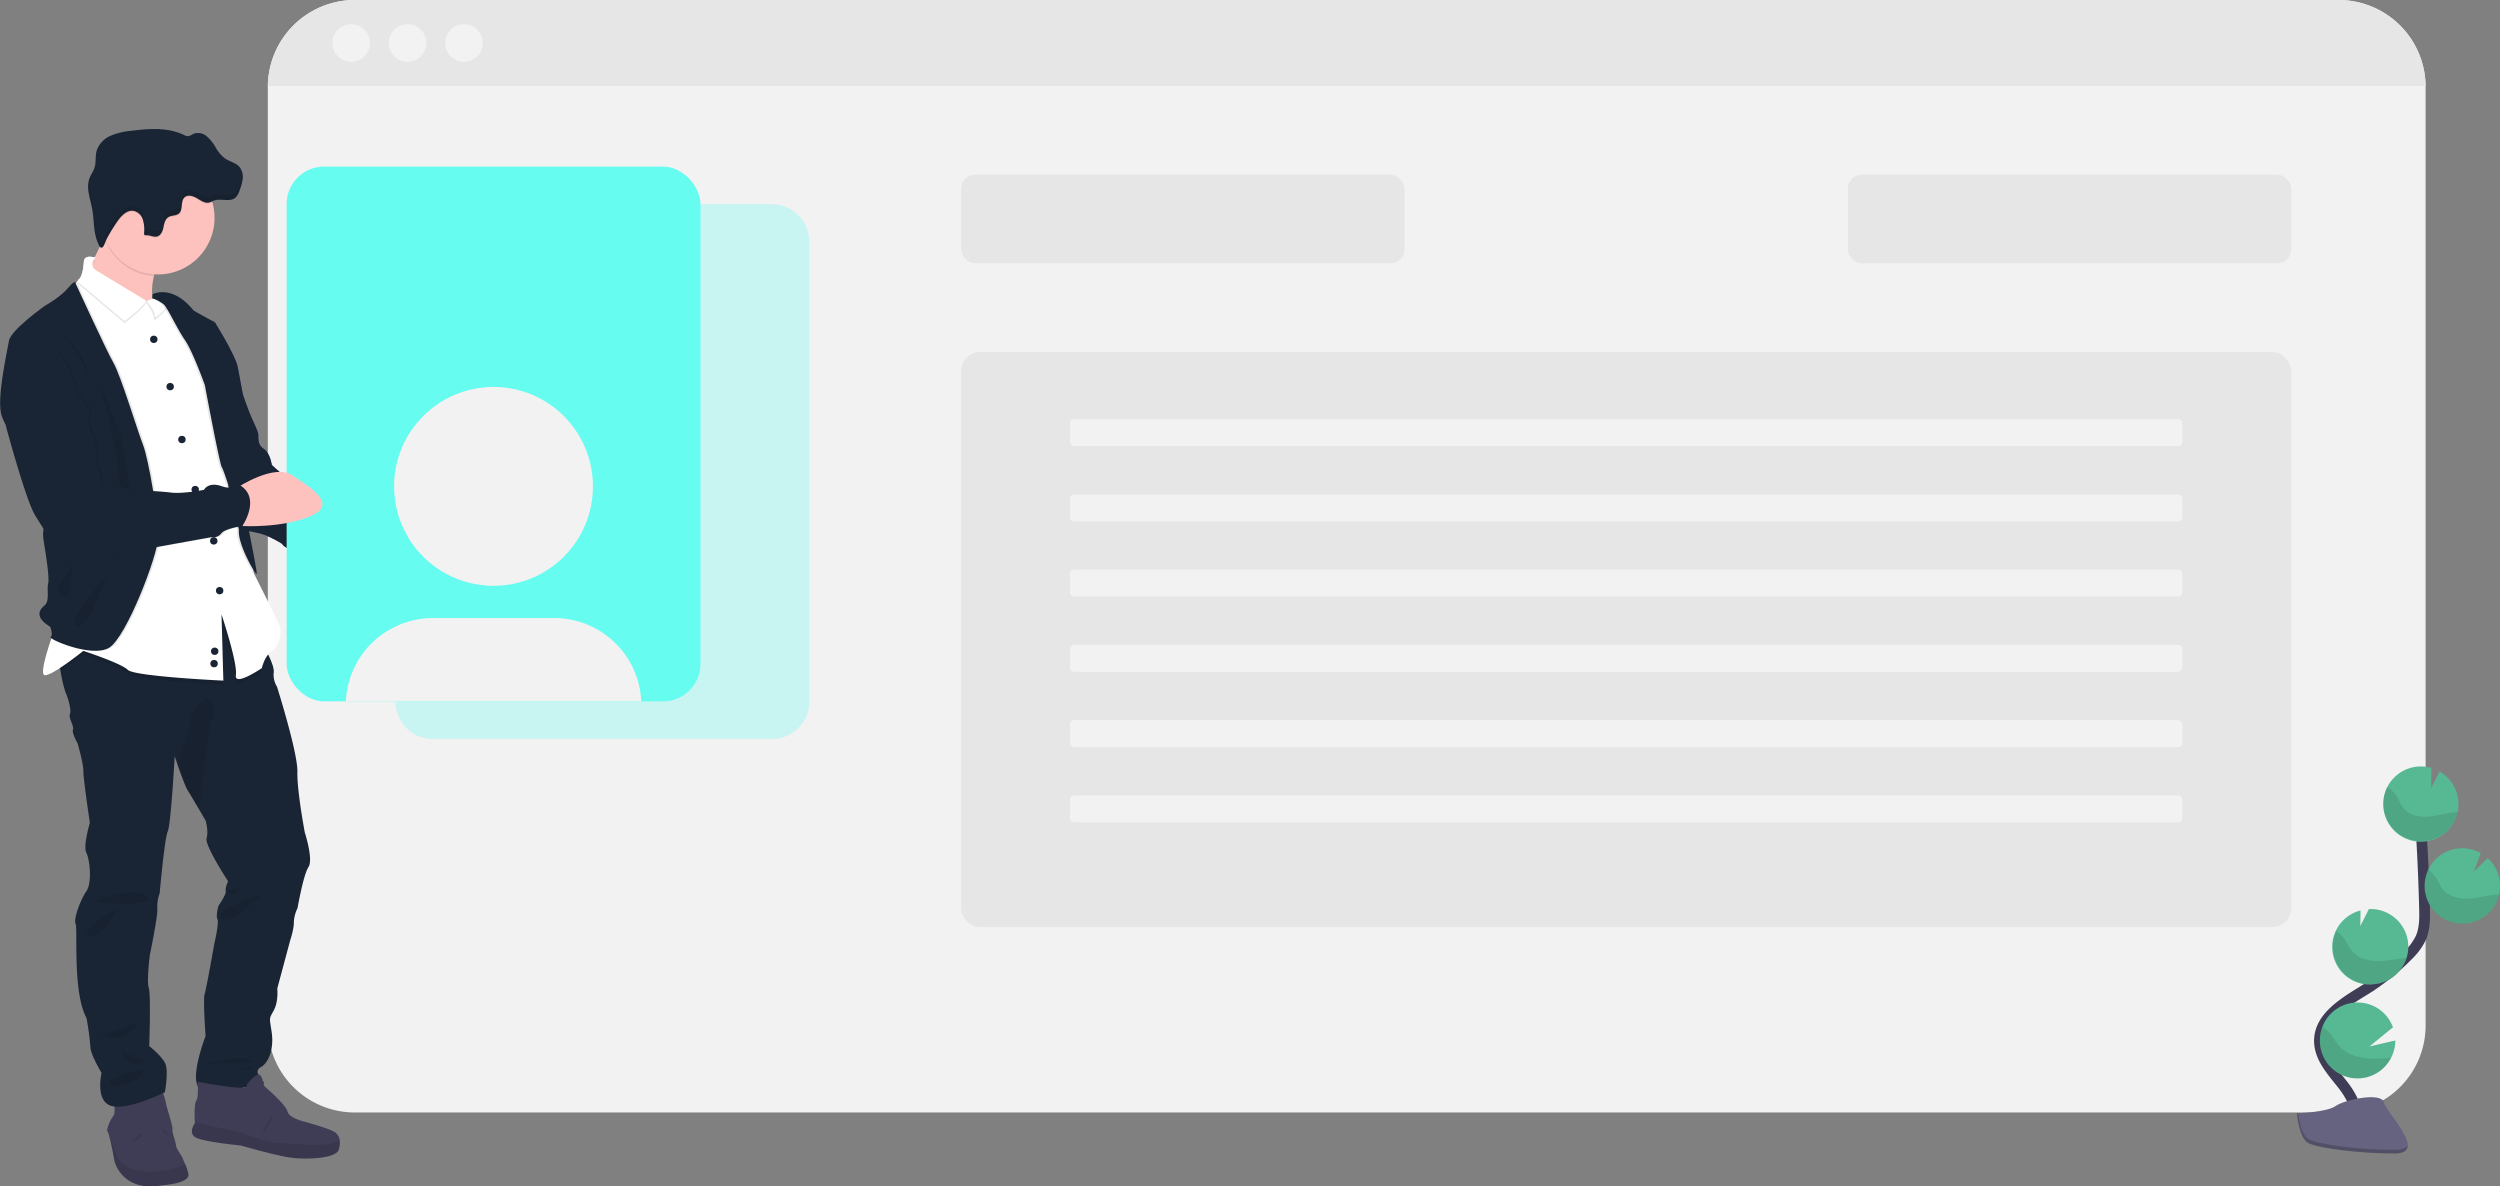 <svg id="a504aa27-390a-4e86-8282-4a39073a277e" data-name="Layer 1" xmlns="http://www.w3.org/2000/svg" width="930.35" height="441.49" viewBox="0 0 930.35 441.49"><rect x="0" y="0" width="930.35" height="441.49" fill="#808080" stroke="none"/><title>personal site</title><path d="M1037.49,261.25V610.87a32.38,32.38,0,0,1-32.38,32.38H266.87a32.38,32.38,0,0,1-32.38-32.38V261.25a32.4,32.4,0,0,1,32.38-32h738.24A32.4,32.4,0,0,1,1037.49,261.25Z" transform="translate(-134.82 -229.25)" fill="#f2f2f2"/><path d="M422.07,305.25H295.91A13.92,13.92,0,0,0,282,319.17V490.34a13.92,13.92,0,0,0,13.92,13.91H422.07A13.92,13.92,0,0,0,436,490.34V319.17A13.92,13.92,0,0,0,422.07,305.25Z" transform="translate(-134.82 -229.25)" fill="#66fcf0" opacity="0.3"/><path d="M1037.49,261.25h-803a32.4,32.4,0,0,1,32.38-32h738.24A32.4,32.4,0,0,1,1037.49,261.25Z" transform="translate(-134.82 -229.25)" fill="#e6e6e6"/><circle cx="130.67" cy="16" r="7" fill="#f2f2f2"/><circle cx="151.67" cy="16" r="7" fill="#f2f2f2"/><circle cx="172.67" cy="16" r="7" fill="#f2f2f2"/><rect x="357.67" y="65" width="165" height="33" rx="5.24" fill="#e6e6e6"/><rect x="687.67" y="65" width="165" height="33" rx="5.24" fill="#e6e6e6"/><rect x="357.67" y="131" width="495" height="214" rx="7.01" fill="#e6e6e6"/><rect x="398.17" y="156" width="414" height="10" rx="1.52" fill="#f2f2f2"/><rect x="398.17" y="184" width="414" height="10" rx="1.52" fill="#f2f2f2"/><rect x="398.17" y="212" width="414" height="10" rx="1.52" fill="#f2f2f2"/><rect x="398.17" y="240" width="414" height="10" rx="1.52" fill="#f2f2f2"/><rect x="398.17" y="268" width="414" height="10" rx="1.52" fill="#f2f2f2"/><rect x="398.17" y="296" width="414" height="10" rx="1.52" fill="#f2f2f2"/><path d="M291.8,433.65c-5.11,1.94-17,2.16-22.31,2.15-1.6,0-2.6,0-2.6,0l-3.39-6.9,3.39-5.76s3.11-.85,7.24-1.6c6.1-1.1,14.44-2,18.42.51C299.22,426.17,298.47,431.12,291.8,433.65Z" transform="translate(-134.82 -229.25)" fill="#fec2be"/><path d="M269.49,435.8c-1.6,0-2.6,0-2.6,0l-3.39-6.9,3.39-5.76s3.11-.85,7.24-1.6C270.78,424,262.72,429.34,269.49,435.8Z" transform="translate(-134.82 -229.25)" opacity="0.1"/><path d="M213.34,351.05l1.5-1.73s7.7,12.2,8.51,16.8,1.84,9.89,1.84,9.89,2,6,3.22,8.63,2.42,5.18,2.53,6.33-.46,3.68,2,5.29,3,6,3,6,8.74,8.52,13.34,8.75,17.84,2.53,17.38,4.83,5.52,3.68,7.93,4.25-15.53,7.48-5.06,16.34c0,0-6.67,1.38-7.36,3s-7.71-.92-7.71-.92-1.49-3.56-6.67-3.79-7.82-2.54-7.82-2.88-5.18-3.22-8.06-4-6.67-1.15-6.79-1.95-17.25-74.78-17.25-74.78Z" transform="translate(-134.82 -229.25)" fill="#4c4981"/><path d="M213.34,351.05l1.5-1.73s7.7,12.2,8.51,16.8,1.84,9.89,1.84,9.89,2,6,3.22,8.63,2.42,5.18,2.53,6.33-.46,3.68,2,5.29,3,6,3,6,8.74,8.52,13.34,8.75,17.84,2.53,17.38,4.83,5.52,3.68,7.93,4.25-15.53,7.48-5.06,16.34c0,0-6.67,1.38-7.36,3s-7.71-.92-7.71-.92-1.49-3.56-6.67-3.79-7.82-2.54-7.82-2.88-5.18-3.22-8.06-4-6.67-1.15-6.79-1.95-17.25-74.78-17.25-74.78Z" transform="translate(-134.82 -229.25)" fill="#192534"/><path d="M195.42,670.3c-15.18,2.85-17.95-8.8-17.95-8.8s-1.89-10.36-2.58-11.13a1.24,1.24,0,0,1-.12-1h0A13.45,13.45,0,0,1,177,644.5c.95-1.12.17-5.78.17-5.78l17.6-4.49a27.18,27.18,0,0,1,1.73,5.18c.17,1.64,2.76,9.06,2.5,10.09s1.12,4.23,1.29,5.87,2.33,4.06,2.51,4.92a20.37,20.37,0,0,0,1,2.27,23.33,23.33,0,0,1,1.12,3.51C205.69,669.69,195.42,670.3,195.42,670.3Z" transform="translate(-134.82 -229.25)" fill="#3f3d56"/><path d="M195.42,670.3c-15.18,2.85-17.95-8.8-17.95-8.8s-1.89-10.36-2.58-11.13a1.24,1.24,0,0,1-.12-1l3.65,10.48s3,6.3,14.24,5.35c6.38-.54,9.53-1.72,11.05-2.65a23.33,23.33,0,0,1,1.12,3.51C205.69,669.69,195.42,670.3,195.42,670.3Z" transform="translate(-134.82 -229.25)" opacity="0.1"/><path d="M183.6,653.9s3.8.09,4.06-3Z" transform="translate(-134.82 -229.25)" opacity="0.1"/><path d="M249.61,551.92c-1.9,2.84-4.06,15.27-4.06,15.27a13,13,0,0,0-1.38,5.26c.09,2.42-1.38,6.82-1.38,6.82L238,597.13s.52,4.75-1.29,8.11-1.64,2.33-.78,8.2-1,11.3-4.14,13,1.38,5.78,1.38,5.78-19.85,5.35-24,2.07,2.16-19.5,2.16-19.5-1-13.64-.35-15.62,3.63-18.9,3.63-18.9,1.81-7.68,1.12-9,.43-5,.43-5,2.93-4.15,2.67-5.44.87-3.62.87-3.62-8.8-13.46-8-16-.34-6.55-.34-6.55-1.11-1.91-2.45-4.19c-1.64-2.8-3.62-6.16-4.28-7.2-.85-1.34-2.89-7-4-10.26-.48-1.39-.8-2.34-.8-2.34s-1.39,25.37-2.59,28-3,23-3,23a14.41,14.41,0,0,0-.87,5.7c.18,3.19-2.76,17.08-2.76,17.08s-1.29,9.84-.43,12.43.17,21.65.17,21.65,4.75,3.71,6,6.56-.17,10.61-.17,10.61-13.81,6.91-19.94,5.1-3.62-12.26-3.62-12.26-4.14-6.9-4.14-9.57a108.36,108.36,0,0,0-1.47-10.88c-5.26-9.66-3.19-33.13-4.05-35s1.81-9,4-12.16,1.3-11.82,0-14.33,1.3-11.13,1.3-11.13-2.5-16.74-2.42-19.33-2.15-10.26-2.15-10.26-2.25-4-1.73-5.18-1.73-4.31-1.12-5.69-.52-5.61-1.64-8.12a48.29,48.29,0,0,1-1.84-7.94c-.53-3-.92-5.6-.92-5.6l14.24-11.48L206,452.6l13.38-4.31,13,20.53s1.34,2.15,2.53,4.63c1,2.13,1.94,4.51,1.78,6a8.29,8.29,0,0,0,1.21,5.35s7.77,24.59,7.59,31.66,2.76,22.61,2.76,22.61S251.51,549.07,249.61,551.92Z" transform="translate(-134.82 -229.25)" fill="#192534"/><path d="M197.05,351.91c-.55-.23-38.09-15.73-32.92-18.81,3.07-1.83,6.85-9.58,9.43-15.65,1.81-4.23,3-7.65,3-7.65s30.13-5.35,19.35,13.12a34,34,0,0,0-3.8,9.09C189.06,344.59,196.79,351.68,197.05,351.91Z" transform="translate(-134.82 -229.25)" fill="#fec2be"/><path d="M195.94,322.92a34,34,0,0,0-3.8,9.09,21,21,0,0,1-17.79-12.5,20.38,20.38,0,0,1-.79-2.06c1.81-4.23,3-7.65,3-7.65S206.72,304.45,195.94,322.92Z" transform="translate(-134.82 -229.25)" opacity="0.1"/><path d="M214.66,310.32a21.05,21.05,0,0,1-40.31,8.5,20.81,20.81,0,0,1-1.79-8.5,21.05,21.05,0,0,1,41.28-5.83A20.79,20.79,0,0,1,214.66,310.32Z" transform="translate(-134.82 -229.25)" fill="#fec2be"/><path d="M235,473.45c-2.2,2-3.05,5.82-3.05,5.82s-10.35,7.07-9.66,2.58-5.35-22.6-5.35-22.6l.69,24.67s-33.14-1.55-35.55-4-16.57-7.08-16.57-7.08-4.33,3.48-8.31,6.12c-.53-3-.92-5.6-.92-5.6l14.24-11.48L206,452.6l13.38-4.31,13,20.53S233.78,471,235,473.45Z" transform="translate(-134.82 -229.25)" opacity="0.1"/><path d="M236.06,471.5c-2.76,1.73-3.8,6.38-3.8,6.38s-10.35,7.08-9.66,2.59-5.35-22.6-5.35-22.6l.69,24.67s-33.13-1.55-35.55-4-16.56-7.07-16.56-7.07-12.26,9.84-14.5,9,4-17.6,4-17.6l6.38-98s-1.72-29.16.87-30.2a3.59,3.59,0,0,0,1.08-.68c1.71-1.53,2.22-4.64,2.37-7.26.17-3.1,4.31-1.55,4.31-1.55l-2.41,3.11,21.38,13,.19.11a24.43,24.43,0,0,1,2.57-1.16c1.89-.73,4.41-1.42,6.06-.74a5.88,5.88,0,0,1,2.26,2,25.56,25.56,0,0,1,2.91,5.9L211,360.54s4,17.43,4,18.12,1.21,16.56,2.59,18.29,2.76,10.35,2.24,12.94.86,12.26.86,12.26c5.7,4.65,8.63,20.53,8.63,20.53s9,17.78,9.66,19.85S238.82,469.77,236.06,471.5Z" transform="translate(-134.82 -229.25)" fill="#fff"/><path d="M189.28,342c-2.1,3.11-8.15,7.48-8.15,7.48l-17.5-14.78c1.71-1.53,2.22-4.64,2.37-7.25.17-3.11,4.31-1.56,4.31-1.56l-.5.65a2.78,2.78,0,0,0,.75,4.08Z" transform="translate(-134.82 -229.25)" opacity="0.1"/><path d="M189.28,341.27c-2.1,3.11-8.15,7.47-8.15,7.47L163.63,334c1.71-1.53,2.22-4.64,2.37-7.26.17-3.1,4.31-1.55,4.31-1.55l-.5.65a2.78,2.78,0,0,0,.75,4.08Z" transform="translate(-134.82 -229.25)" fill="#fff"/><path d="M197.37,343.6c-2.26,2.7-5.46,5.76-5.31,4.23s-1.91-4.93-3.23-6.45a9.52,9.52,0,0,1,6.27.18A5.68,5.68,0,0,1,197.37,343.6Z" transform="translate(-134.82 -229.25)" opacity="0.1"/><path d="M197.71,342.56c-2.26,2.7-5.46,5.77-5.31,4.23s-1.7-4-3-5.54c1.89-.73,4.41-1.41,6.06-.73A5.81,5.81,0,0,1,197.71,342.56Z" transform="translate(-134.82 -229.25)" fill="#fff"/><circle cx="57.23" cy="126.28" r="1.38" fill="#192534"/><circle cx="67.7" cy="163.56" r="1.38" fill="#192534"/><circle cx="79.55" cy="201.29" r="1.38" fill="#192534"/><circle cx="79.9" cy="242.36" r="1.38" fill="#192534"/><circle cx="63.33" cy="143.88" r="1.38" fill="#192534"/><circle cx="72.65" cy="182.19" r="1.38" fill="#192534"/><circle cx="81.74" cy="219.81" r="1.38" fill="#192534"/><circle cx="79.67" cy="246.96" r="1.38" fill="#192534"/><path d="M163.64,334.83s.23-2.08-2.76,1.49-8.63,6.67-8.63,6.67-12.77,9-13.46,13.12-4.83,22.09-2.65,28.07S155,418.81,155,418.81s-4.37,5.18-3.33,11.27,2.3,14.5,1.72,16.34.69,6.44-1.26,8.05-4,4.37,2.07,8.06c0,0,1.15,3.1.11,3.79s15.3,7.83,21.74,4,18.07-34.17,18.3-41-3.57-29.22-5.64-34.51-8.28-25.89-10.93-30.49S163.64,334.83,163.64,334.83Z" transform="translate(-134.82 -229.25)" opacity="0.1"/><path d="M163,334.83s.23-2.08-2.76,1.49-8.63,6.67-8.63,6.67-12.77,9-13.46,13.12-4.83,22.09-2.65,28.07,18.87,34.63,18.87,34.63S150,424,151,430.08s2.31,14.5,1.73,16.34.69,6.44-1.26,8.05-4,4.37,2.07,8.06c0,0,1.15,3.1.11,3.79s15.3,7.83,21.74,4,18.07-34.17,18.3-41-3.57-29.22-5.64-34.51S179.75,369,177.1,364.39,163,334.83,163,334.83Z" transform="translate(-134.82 -229.25)" fill="#192534"/><path d="M158.35,354.38s9.89,10.93,9.55,18.18C167.9,372.56,168,360.83,158.35,354.38Z" transform="translate(-134.82 -229.25)" opacity="0.1"/><path d="M172,372.33c0,.35,6.67,25.2,6.33,28.3s1.95,12.31,1.95,12.31l3.11-.8s-2.42-12.77-2.88-17.49S172,372.33,172,372.33Z" transform="translate(-134.82 -229.25)" opacity="0.1"/><path d="M174.68,443.2c-.23.34-15.76,17.95-11.39,19.21S174.68,443.2,174.68,443.2Z" transform="translate(-134.82 -229.25)" opacity="0.1"/><path d="M161.91,438.71c-.34.23-6.21,12.66-6.9,9.32s5.06,9.09,6-.11Z" transform="translate(-134.82 -229.25)" opacity="0.1"/><path d="M191.74,338.74s6.41-3.91,14.47,6.09c0,0,5.86,3.34,7.59,4.15s3.68,22.2,3.68,22.2,3.8,9.2,2.76,14.5,3,23.46,3,23.46,6.68,32.68,6.45,33.6S222.89,432.5,223,427s-5.52-22.78-6.32-23.82-6.33-30.6-6.33-30.6S205.86,360,203,355.88s-6.45-12-7.94-13.35a15.2,15.2,0,0,0-3.57-2.3Z" transform="translate(-134.82 -229.25)" opacity="0.1"/><path d="M191.65,338.74s7.19-3.91,15.25,6.09c0,0,5.86,3.34,7.59,4.15s3.68,22.2,3.68,22.2,3.8,9.2,2.76,14.5,3,23.46,3,23.46,6.68,32.68,6.45,33.6-6.79-10.24-6.68-15.76-5.52-22.78-6.32-23.82-6.33-30.6-6.33-30.6-4.49-12.54-7.36-16.68-6.45-12-7.94-13.35a14.23,14.23,0,0,0-4.26-2.3Z" transform="translate(-134.82 -229.25)" fill="#192534"/><path d="M213.71,497.21c-2,4.38-3.71,26.37-4.86,33.35-1.64-2.8-3.62-6.16-4.28-7.2-.85-1.34-2.89-7-4-10.26,1.3-3.16,4.89-12.22,4.89-15.54,0-4.06,6.56-9.15,6.56-9.15A7.61,7.61,0,0,1,213.71,497.21Z" transform="translate(-134.82 -229.25)" opacity="0.1"/><path d="M169.71,564.77s15.18-6.47,19.67-1.9S169.71,564.77,169.71,564.77Z" transform="translate(-134.82 -229.25)" opacity="0.1"/><path d="M178.25,567.36s-15.36,8.63-10.09,10.1S178.25,567.36,178.25,567.36Z" transform="translate(-134.82 -229.25)" opacity="0.1"/><path d="M224.15,559.85s-6.55.44-4.05,1.73S224.15,559.85,224.15,559.85Z" transform="translate(-134.82 -229.25)" opacity="0.1"/><path d="M232.35,561.84c-.09.43-19.07,6.56-15.36,9.32S232.35,561.84,232.35,561.84Z" transform="translate(-134.82 -229.25)" opacity="0.1"/><path d="M172,614.65c2.85-.44,18.73-7.77,12.51-2.51A12.37,12.37,0,0,1,172,614.65Z" transform="translate(-134.82 -229.25)" opacity="0.1"/><path d="M179.8,620.43s1.38,5.35,6.65,4.66S179.8,620.43,179.8,620.43Z" transform="translate(-134.82 -229.25)" opacity="0.1"/><path d="M175.4,631.3c.95-.26,12.26-5.44,12.51-3s-10.78,6.64-11.64,5.35A4.62,4.62,0,0,1,175.4,631.3Z" transform="translate(-134.82 -229.25)" opacity="0.1"/><path d="M212,625.09c1.38-.09,14.32-4.23,16.91-.52Z" transform="translate(-134.82 -229.25)" opacity="0.1"/><path d="M223.72,627.5s2.25-2,4.49-1S223.72,627.5,223.72,627.5Z" transform="translate(-134.82 -229.25)" opacity="0.1"/><path d="M195.08,648.9a3.86,3.86,0,0,0,2.93,3Z" transform="translate(-134.82 -229.25)" opacity="0.1"/><path d="M260.91,657c-.86,3.54-12.94,3.88-18.72,2.93s-17.78-4.4-17.78-4.4-12.59-1.2-16.3-2.76-.78-5.52-.78-5.52l0-.37c-.09-1.44-.34-6.68.55-8.09,1-1.63.43-7,.43-7s17.86,3.45,18.2,1.81,3.11-4,4.4-4.49,2.25,4.32,2.25,4.32,8.11,6.9,8.63,9.4,6.21,3.8,6.21,3.8,8.63,2.41,10.87,3.62a4.19,4.19,0,0,1,2.38,3.35A9.32,9.32,0,0,1,260.91,657Z" transform="translate(-134.82 -229.25)" fill="#3f3d56"/><path d="M260.91,657c-.86,3.54-12.94,3.88-18.72,2.93s-17.78-4.4-17.78-4.4-12.59-1.2-16.3-2.76-.78-5.52-.78-5.52l0-.37,18.06,4s8.89,3.8,14.58,3.8c5,0,16.11,2,21.28-1A9.32,9.32,0,0,1,260.91,657Z" transform="translate(-134.82 -229.25)" opacity="0.1"/><path d="M236.49,643.38s-.86,5.69-4.31,7.59Z" transform="translate(-134.82 -229.25)" opacity="0.1"/><path d="M213.84,304.49a6.11,6.11,0,0,1-1,.43c-1.62.43-3.2-.66-4.64-1.53s-3.42-1.52-4.67-.39c-1.62,1.47-.44,4.63-2.11,6.05-1.06.9-2.74.59-3.92,1.33s-1.53,2.36-1.83,3.76-.89,3-2.26,3.41-2.65-.49-4-.44c-.28,0-.6.05-.79-.16a.83.83,0,0,1-.14-.62,13.26,13.26,0,0,0-.43-5,4.8,4.8,0,0,0-3.51-3.29c-2.42-.37-4.46,1.75-5.89,3.75a61.53,61.53,0,0,0-4.08,6.57,4.15,4.15,0,0,0-.2.45,20.81,20.81,0,0,1-1.79-8.5,21.05,21.05,0,0,1,41.28-5.83Z" transform="translate(-134.82 -229.25)" opacity="0.1"/><path d="M178.63,311.45c1.43-2,3.46-4.11,5.89-3.74A4.74,4.74,0,0,1,188,311a13.08,13.08,0,0,1,.44,5,.85.85,0,0,0,.14.63c.19.2.51.17.79.16,1.35,0,2.7.83,4,.44s2-2,2.27-3.41.61-3,1.83-3.76,2.85-.43,3.92-1.34c1.66-1.42.49-4.57,2.11-6.05,1.25-1.12,3.24-.48,4.67.39s3,2,4.64,1.53a15.42,15.42,0,0,0,1.57-.67c2.56-1,5.88.68,8-1.07a6.07,6.07,0,0,0,1.59-2.76,17.35,17.35,0,0,0,1.17-4.4,5.91,5.91,0,0,0-1.17-4.28c-1.37-1.62-3.68-2-5.43-3.21a13.32,13.32,0,0,1-3.47-4.09,15.28,15.28,0,0,0-3.37-4.19,4.94,4.94,0,0,0-5.07-.79,5.47,5.47,0,0,1-1.66.78,3.39,3.39,0,0,1-1.83-.5c-6-2.82-12.95-2.32-19.51-1.48a25.54,25.54,0,0,0-7.69,1.86,9.23,9.23,0,0,0-5.18,5.68c-.54,2-.13,4.23-.77,6.22-.44,1.36-1.34,2.52-1.85,3.85-1.39,3.64.28,7.64,1,11.47.77,4.19.38,8.72,2.16,12.68.35.78.74,2.14,1.62,1.63.65-.38,1.28-2.59,1.65-3.28A62.55,62.55,0,0,1,178.63,311.45Z" transform="translate(-134.82 -229.25)" fill="#192534"/><path d="M140.75,378.89l-3.11,8.86s7.36,27.38,10.81,33.13S157,434,157,434a31.57,31.57,0,0,0,18.4,2.31c9.9-2,38.77-7.14,38.77-7.14a3.85,3.85,0,0,0,3.69-1.38c1.26-1.84,7.82-2.76,7.82-2.76s7.59-11-1.73-15.64c0,0-1.15,2.53-6.09.8s-6.45,1.38-6.45,1.38-8,1.61-12.54,1-15.64-.81-16.79-1.73A1.47,1.47,0,0,0,180,411a12.68,12.68,0,0,1-3.69-2.08c-.92-1-2.18,1.16-2.18,1.16s-1.61-.93-1.15-2.08-1.5-5.52-1.5-5.52a11.12,11.12,0,0,1-.34-5.17c.57-2.31-2.88-10.59-2.88-10.59a14.71,14.71,0,0,1,.46-4.14c.58-2.07-4.37-6.21-4.37-6.21s-4.83-23.47-15.07-15.76S140.75,378.89,140.75,378.89Z" transform="translate(-134.82 -229.25)" opacity="0.1"/><path d="M214.84,415.93c-.12.81-2.65,4-1.73,4.6s2.42.23,1,2.08-1.26,4.6-.34,4.25,2.42-4.48,2.42-6.1A18.09,18.09,0,0,0,214.84,415.93Z" transform="translate(-134.82 -229.25)" opacity="0.1"/><g opacity="0.1"><path d="M188,309a4.78,4.78,0,0,0-3.5-3.28c-2.43-.37-4.46,1.75-5.89,3.75a61.53,61.53,0,0,0-4.08,6.57c-.37.69-1,2.89-1.65,3.27-.88.52-1.27-.85-1.62-1.63-1.78-3.95-1.39-8.49-2.16-12.68a71.57,71.57,0,0,1-1.48-7.39c-.27,3,.91,6.17,1.48,9.23.77,4.19.38,8.73,2.16,12.69.35.77.74,2.14,1.62,1.62.65-.38,1.28-2.58,1.65-3.27a61.53,61.53,0,0,1,4.08-6.57c1.43-2,3.46-4.12,5.89-3.75a4.78,4.78,0,0,1,3.5,3.28,9.17,9.17,0,0,1,.47,2.59A12,12,0,0,0,188,309Z" transform="translate(-134.82 -229.25)"/><path d="M224,298.11a6.07,6.07,0,0,1-1.59,2.76c-2.1,1.76-5.42.1-8,1.08a15.34,15.34,0,0,1-1.57.66c-1.62.44-3.2-.65-4.64-1.52s-3.42-1.52-4.67-.39c-1.62,1.47-.44,4.62-2.11,6.05-1.07.9-2.74.59-3.92,1.33s-1.53,2.36-1.83,3.76-.89,3-2.27,3.41-2.64-.49-4-.44c-.28,0-.6.05-.79-.16a.59.59,0,0,1-.1-.17c0,.46,0,.93,0,1.39a.83.83,0,0,0,.14.62c.19.21.51.17.79.16,1.35,0,2.7.83,4,.44s2-2,2.27-3.4.61-3,1.83-3.77,2.85-.43,3.92-1.33c1.67-1.42.49-4.58,2.11-6,1.25-1.13,3.24-.48,4.67.39s3,2,4.64,1.53c.55-.15,1-.47,1.57-.67,2.56-1,5.88.68,8-1.08A6.07,6.07,0,0,0,224,300a17.39,17.39,0,0,0,1.17-4.39,7.21,7.21,0,0,0,0-1.54A17.89,17.89,0,0,1,224,298.11Z" transform="translate(-134.82 -229.25)"/></g><rect x="106.67" y="62" width="154" height="199" rx="13.92" fill="#66fcf0"/><circle cx="183.66" cy="181" r="37" fill="#f2f2f2"/><path d="M373.46,490.25H263.52a32.45,32.45,0,0,1,32.41-31h45.12A32.45,32.45,0,0,1,373.46,490.25Z" transform="translate(-134.82 -229.25)" fill="#f2f2f2"/><path d="M223.23,410.64s13.69-9,20.31-4.54,17.43,10.7,6.79,15.24S225,425,225,425Z" transform="translate(-134.82 -229.25)" fill="#fec2be"/><path d="M140.06,378.89,137,387.75s7.36,27.38,10.81,33.13S156.28,434,156.28,434a31.57,31.57,0,0,0,18.4,2.31c9.9-2,38.77-7.14,38.77-7.14a3.85,3.85,0,0,0,3.69-1.38C218.4,425.94,225,425,225,425s7.59-11-1.73-15.64c0,0-1.15,2.53-6.09.8s-6.45,1.38-6.45,1.38-8.05,1.61-12.54,1-15.64-.81-16.79-1.73a1.47,1.47,0,0,0-2.07.12,12.68,12.68,0,0,1-3.69-2.08c-.92-1-2.18,1.16-2.18,1.16s-1.61-.93-1.15-2.08-1.5-5.52-1.5-5.52a11.12,11.12,0,0,1-.34-5.17c.57-2.31-2.88-10.59-2.88-10.59a14.71,14.71,0,0,1,.46-4.14c.58-2.07-4.37-6.21-4.37-6.21s-4.83-23.47-15.07-15.76S140.06,378.89,140.06,378.89Z" transform="translate(-134.82 -229.25)" fill="#192534"/><path d="M1010.77,649.89c3-5.51-.4-12.27-4.28-17.18s-8.61-10-8.51-16.29c.14-9,9.7-14.31,17.33-19.08a85.2,85.2,0,0,0,15.56-12.51,23,23,0,0,0,4.78-6.41c1.58-3.51,1.53-7.52,1.43-11.37q-.49-19.26-1.9-38.49" transform="translate(-134.82 -229.25)" fill="none" stroke="#3f3d56" stroke-miterlimit="10" stroke-width="4"/><path d="M1049.69,527.86a14,14,0,0,0-7-11.5l-3.14,6.22.09-7.53a13.86,13.86,0,0,0-4.62-.55,14,14,0,1,0,14.68,13.36Z" transform="translate(-134.82 -229.25)" fill="#57b894"/><path d="M1024.66,622.85a14,14,0,0,1-26.5-5.75,13.87,13.87,0,0,1,.91-5.7,14,14,0,0,1,26.27.15l-8.77,7.14,9.64-2.24A13.81,13.81,0,0,1,1024.66,622.85Z" transform="translate(-134.82 -229.25)" fill="#57b894"/><path d="M1017.73,595.6a14,14,0,0,1-4.46-27.53l-.07,5.78,3.18-6.29h0a14,14,0,1,1,1.31,28Z" transform="translate(-134.82 -229.25)" fill="#57b894"/><path d="M1051.8,572.93a14,14,0,1,1-1.32-28,13.88,13.88,0,0,1,7.52,1.78l-2.48,6.79,5.11-4.9a14,14,0,0,1,4.53,9.69,13.4,13.4,0,0,1-.36,3.87A14,14,0,0,1,1051.8,572.93Z" transform="translate(-134.82 -229.25)" fill="#57b894"/><path d="M1047.8,531.6c-3.24.36-6.39,1.36-9.64,1.57s-6.82-.58-8.88-3.11c-1.11-1.36-1.66-3.08-2.59-4.57a10.06,10.06,0,0,0-3.54-3.32,14,14,0,1,0,26.24,9.31C1048.86,531.51,1048.33,531.54,1047.8,531.6Z" transform="translate(-134.82 -229.25)" opacity="0.1"/><path d="M1051.8,572.93a14,14,0,0,1-13.35-20,10.27,10.27,0,0,1,2.82,2.83c1,1.5,1.6,3.25,2.78,4.63,2.19,2.57,5.92,3.42,9.31,3.26s6.65-1.12,10-1.43c.47,0,.94-.07,1.41-.08A14,14,0,0,1,1051.8,572.93Z" transform="translate(-134.82 -229.25)" opacity="0.1"/><path d="M1017.73,595.6a14,14,0,0,1-13.47-19.76,11.24,11.24,0,0,1,3,2.86c1.09,1.53,1.77,3.31,3,4.73,2.36,2.63,6.34,3.56,9.93,3.48s6.82-.93,10.28-1.2A14,14,0,0,1,1017.73,595.6Z" transform="translate(-134.82 -229.25)" opacity="0.1"/><path d="M1024.66,622.85a14,14,0,0,1-26.5-5.75,13.87,13.87,0,0,1,.91-5.7,14.06,14.06,0,0,1,3.08,2.75c1.33,1.63,2.21,3.47,3.76,5,2.87,2.81,7.5,4,11.62,4.08A60.15,60.15,0,0,0,1024.66,622.85Z" transform="translate(-134.82 -229.25)" opacity="0.1"/><path d="M989.61,643.54s11.08-.34,14.41-2.71,17-5.22,17.87-1.41,16.65,19,4.14,19.06-29.06-1.94-32.39-4S989.61,643.54,989.61,643.54Z" transform="translate(-134.82 -229.25)" fill="#656380"/><path d="M1026.26,657.16c-12.51.1-29.06-1.95-32.4-4-2.53-1.55-3.54-7.09-3.88-9.65h-.37s.7,8.94,4,11,19.89,4.08,32.39,4c3.61,0,4.86-1.31,4.79-3.21C1030.32,656.42,1028.94,657.14,1026.26,657.16Z" transform="translate(-134.82 -229.25)" opacity="0.2"/></svg>